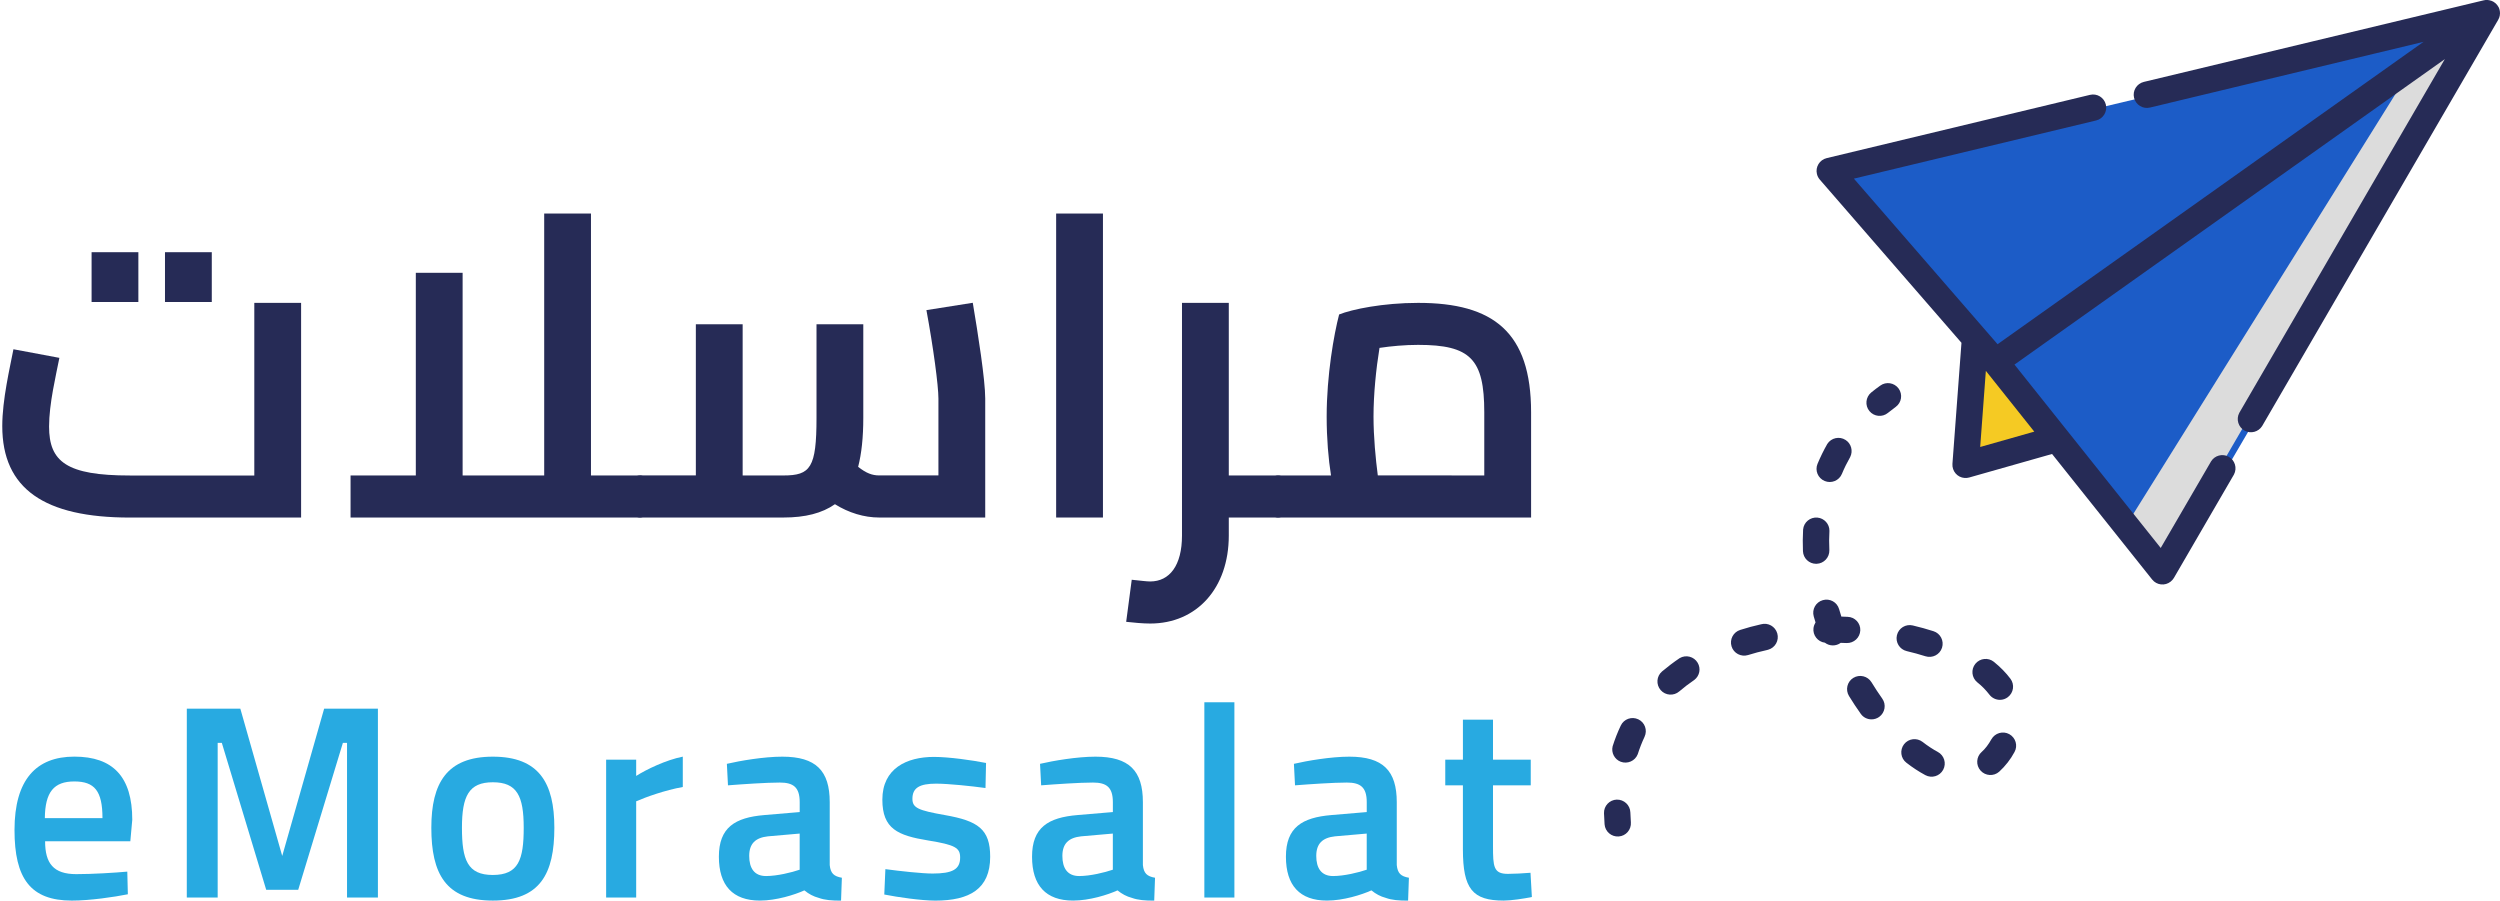 <?xml version="1.0" encoding="utf-8"?>
<!-- Generator: Adobe Illustrator 16.0.0, SVG Export Plug-In . SVG Version: 6.00 Build 0)  -->
<!DOCTYPE svg PUBLIC "-//W3C//DTD SVG 1.1//EN" "http://www.w3.org/Graphics/SVG/1.1/DTD/svg11.dtd">
<svg version="1.1" id="Layer_1" xmlns="http://www.w3.org/2000/svg" xmlns:xlink="http://www.w3.org/1999/xlink" x="0px" y="0px"
	 width="131.135px" height="47.279px" viewBox="0 0 131.135 47.279" enable-background="new 0 0 131.135 47.279"
	 xml:space="preserve">
<g>
	<path fill="#F5CA23" d="M103.89,18.008l-0.484,6.484l4.701-1.33"/>
	<path fill="#1C5CC7" d="M104.815,19.105l8.783,10.943l17.064-29.18L104.815,19.105z"/>
	<path fill="#DCDCDC" d="M126.592,3.426l-15.196,24.339l1.826,2.285l16.975-29.18L126.592,3.426z"/>
	<path fill="#1C5CC7" d="M104.542,18.936l-8.657-9.894l34.312-8.172L104.542,18.936z"/>
	<path fill="#262B56" d="M131.093,0.926c0.014-0.033,0.022-0.069,0.03-0.106V0.813c0.007-0.037,0.011-0.073,0.012-0.11V0.697
		c0-0.037-0.002-0.074-0.008-0.11V0.583c-0.006-0.035-0.015-0.067-0.024-0.103l-0.004-0.013c-0.008-0.021-0.017-0.044-0.024-0.064
		l-0.015-0.028l-0.009-0.015c-0.016-0.03-0.034-0.061-0.056-0.086l-0.01-0.011c-0.021-0.028-0.045-0.057-0.071-0.079l-0.005-0.005
		l-0.006-0.005c-0.024-0.022-0.055-0.045-0.084-0.063l-0.01-0.007c-0.029-0.021-0.063-0.035-0.095-0.048l-0.012-0.008
		c-0.033-0.013-0.065-0.021-0.101-0.029l-0.01-0.003c-0.035-0.009-0.07-0.015-0.104-0.017h-0.012
		c-0.065-0.004-0.135,0.001-0.199,0.019l-17.824,4.278c-0.371,0.091-0.602,0.463-0.512,0.834c0.091,0.371,0.463,0.602,0.834,0.512
		l0,0l14.349-3.447l-0.88,0.624l-21.462,15.236L97.244,9.37l12.706-3.051c0.369-0.089,0.6-0.462,0.511-0.833
		c-0.09-0.371-0.463-0.601-0.834-0.51l-13.81,3.318c-0.371,0.089-0.602,0.462-0.512,0.833c0.025,0.107,0.076,0.207,0.148,0.291
		l7.434,8.563l-0.474,6.35c-0.026,0.38,0.256,0.712,0.636,0.74c0.082,0.007,0.164-0.003,0.243-0.024l4.347-1.234l5.25,6.585
		c0.237,0.299,0.674,0.349,0.973,0.108c0.068-0.055,0.125-0.119,0.168-0.192l3.15-5.423c0.18-0.339,0.051-0.758-0.285-0.938
		c-0.32-0.17-0.721-0.063-0.912,0.243l-2.644,4.547l-7.671-9.619L128.242,3.1L117.46,21.655c-0.18,0.337-0.052,0.756,0.285,0.937
		c0.32,0.172,0.719,0.064,0.912-0.242l12.384-21.312V1.035c0.021-0.033,0.036-0.068,0.05-0.104L131.093,0.926z M103.869,23.446
		l0.297-3.993l2.54,3.188L103.869,23.446L103.869,23.446z"/>
	<path fill="#262B56" d="M99.589,20.379c0.225,0.31,0.158,0.739-0.15,0.964l0,0c-0.141,0.104-0.275,0.208-0.41,0.315
		c-0.293,0.242-0.729,0.199-0.971-0.096c0,0,0-0.001-0.002-0.002c-0.24-0.295-0.197-0.73,0.098-0.973l0,0
		c0.152-0.124,0.311-0.245,0.471-0.358C98.931,20.004,99.362,20.071,99.589,20.379L99.589,20.379z M95.291,29.573l-0.028,0.001
		c-0.371,0-0.676-0.292-0.691-0.662c-0.014-0.379-0.014-0.758,0.008-1.137c0.033-0.381,0.373-0.66,0.753-0.625
		c0.356,0.033,0.632,0.336,0.628,0.693c-0.02,0.339-0.02,0.676-0.004,1.013C95.97,29.237,95.672,29.559,95.291,29.573z
		 M92.372,32.747c0.367-0.104,0.75,0.11,0.854,0.479c0.104,0.366-0.107,0.751-0.478,0.854c-0.022,0.007-0.047,0.013-0.071,0.019
		c-0.337,0.074-0.67,0.162-0.988,0.262c-0.363,0.11-0.752-0.093-0.862-0.457c-0.112-0.364,0.092-0.75,0.454-0.862
		c0-0.001,0.003-0.001,0.003-0.001C91.634,32.927,92.002,32.831,92.372,32.747z M88.104,34.522c0.328-0.194,0.752-0.085,0.945,0.243
		c0.18,0.302,0.104,0.688-0.175,0.9c-0.276,0.188-0.544,0.391-0.789,0.602c-0.288,0.25-0.726,0.219-0.976-0.068
		c0,0,0-0.002-0.002-0.002c-0.248-0.288-0.219-0.724,0.07-0.973c0-0.001,0.002-0.002,0.002-0.002
		C87.472,34.976,87.78,34.74,88.104,34.522z M104.351,36.435c-0.186-0.24-0.396-0.457-0.636-0.646
		c-0.296-0.241-0.339-0.677-0.098-0.972s0.677-0.34,0.972-0.1c0.34,0.276,0.633,0.574,0.866,0.886
		c0.229,0.304,0.169,0.734-0.136,0.966c-0.119,0.092-0.266,0.141-0.416,0.141C104.687,36.709,104.481,36.607,104.351,36.435z
		 M85.933,37.73c0.346,0.162,0.493,0.571,0.33,0.918c0,0,0,0,0,0.001c-0.139,0.296-0.258,0.601-0.357,0.912
		c-0.137,0.354-0.537,0.53-0.895,0.395c-0.324-0.126-0.505-0.474-0.422-0.811c0.118-0.372,0.26-0.737,0.426-1.084
		c0.162-0.347,0.574-0.493,0.92-0.33L85.933,37.73z M95.711,25.23c-0.353-0.146-0.521-0.549-0.374-0.901
		c0-0.001,0.001-0.001,0.001-0.002c0.149-0.354,0.319-0.704,0.511-1.041c0.207-0.321,0.635-0.415,0.957-0.209
		c0.299,0.19,0.403,0.577,0.244,0.896c-0.162,0.284-0.309,0.58-0.436,0.887C96.468,25.21,96.063,25.377,95.711,25.23z
		 M100.999,34.424c-0.325-0.104-0.654-0.192-0.986-0.271c-0.371-0.089-0.6-0.461-0.512-0.832s0.461-0.603,0.832-0.513
		c0.372,0.089,0.738,0.188,1.086,0.301c0.363,0.115,0.564,0.504,0.448,0.868C101.751,34.339,101.362,34.539,100.999,34.424z
		 M101.646,39.442c0.336,0.181,0.463,0.6,0.281,0.936c-0.18,0.336-0.599,0.462-0.935,0.281l0,0
		c-0.349-0.188-0.681-0.407-0.994-0.651c-0.302-0.23-0.356-0.667-0.124-0.969c0.234-0.303,0.668-0.355,0.971-0.124l0,0
		C101.114,39.125,101.385,39.302,101.646,39.442z M105.397,38.51c0.334,0.186,0.457,0.604,0.271,0.938c0,0,0,0-0.001,0.001
		c-0.206,0.386-0.479,0.733-0.8,1.028c-0.283,0.254-0.723,0.229-0.977-0.055c0-0.002,0-0.002-0.002-0.002
		c-0.254-0.283-0.229-0.721,0.055-0.975c0,0,0-0.001,0.002-0.001c0.187-0.166,0.357-0.39,0.51-0.664
		C104.644,38.447,105.063,38.326,105.397,38.51L105.397,38.51z M97.58,33.066c-0.017,0.381-0.337,0.677-0.718,0.664
		c-0.104-0.004-0.207-0.008-0.309-0.01c-0.248,0.182-0.587,0.18-0.83-0.008c-0.379-0.049-0.646-0.396-0.598-0.771
		c0.016-0.105,0.053-0.206,0.107-0.294l-0.094-0.313c-0.104-0.367,0.106-0.75,0.477-0.854c0.365-0.106,0.75,0.104,0.854,0.473l0,0
		c0.037,0.13,0.076,0.26,0.117,0.389c0.109,0.002,0.217,0.008,0.325,0.013C97.298,32.364,97.597,32.686,97.58,33.066z
		 M98.167,35.786c0.18,0.296,0.37,0.584,0.564,0.858c0.222,0.311,0.146,0.739-0.162,0.962c-0.117,0.083-0.258,0.128-0.4,0.128
		c-0.225,0-0.436-0.107-0.564-0.29c-0.213-0.3-0.422-0.615-0.619-0.938c-0.196-0.324-0.096-0.752,0.23-0.949
		C97.542,35.358,97.968,35.461,98.167,35.786L98.167,35.786L98.167,35.786z M85.519,42.614c0.004,0.172,0.017,0.347,0.027,0.521
		c0.028,0.383-0.258,0.715-0.639,0.741c-0.381,0.028-0.713-0.258-0.741-0.639c-0.015-0.194-0.024-0.39-0.03-0.582
		c-0.012-0.382,0.288-0.7,0.67-0.712C85.187,41.934,85.507,42.232,85.519,42.614z"/>
</g>
<g>
	<path fill="#262B56" d="M15.794,15.885v11.263H6.808c-4.481,0-6.689-1.509-6.689-4.797c0-1.396,0.406-3.085,0.586-4.031l2.41,0.451
		c-0.181,0.923-0.541,2.41-0.541,3.604c0,1.848,0.924,2.567,4.234,2.567h6.531v-9.056L15.794,15.885L15.794,15.885z M7.258,15.84
		H4.804v-2.61h2.454V15.84z M11.109,15.84H8.654v-2.61h2.455V15.84z"/>
	<path fill="#262B56" d="M34.018,26.042c0,0.676-0.09,1.104-0.45,1.104h-15.18v-2.207h3.423v-10.63h2.455v10.63h4.279V11.201h2.454
		v13.738h2.568C33.928,24.939,34.018,25.367,34.018,26.042z"/>
	<path fill="#262B56" d="M51.679,20.907v6.239h-5.563c-0.788,0-1.6-0.248-2.32-0.698c-0.676,0.473-1.554,0.698-2.702,0.698h-7.522
		c-0.383,0-0.45-0.43-0.45-1.104s0.067-1.104,0.45-1.104H36.5V17.01h2.455v7.93h2.14c1.419,0,1.734-0.405,1.734-3.02v-4.91h2.454
		v4.91c0,1.016-0.09,1.869-0.27,2.567c0.428,0.338,0.743,0.451,1.104,0.451h3.107v-4.032c0-0.675-0.27-2.703-0.63-4.639l2.432-0.385
		C51.296,17.484,51.679,19.917,51.679,20.907z"/>
	<path fill="#262B56" d="M55.399,11.201h2.455v15.945h-2.455V11.201z"/>
	<path fill="#262B56" d="M67.495,26.042c0,0.676-0.09,1.104-0.45,1.104h-2.59v0.944c0,2.771-1.689,4.617-4.122,4.617
		c-0.383,0-0.855-0.045-1.261-0.09l0.292-2.207c0.451,0.045,0.767,0.09,0.969,0.09c1.014,0,1.667-0.833,1.667-2.41V15.885h2.455
		v9.056h2.59C67.405,24.939,67.495,25.367,67.495,26.042z"/>
	<path fill="#262B56" d="M80.312,21.628v5.52H67.046c-0.383,0-0.449-0.43-0.449-1.104s0.066-1.104,0.449-1.104h2.771
		c-0.137-0.856-0.228-1.938-0.228-3.085c0-2.187,0.384-4.324,0.653-5.36c0.676-0.271,2.297-0.608,4.145-0.608
		C78.329,15.885,80.312,17.417,80.312,21.628z M77.856,24.939v-3.313c0-2.792-0.723-3.536-3.469-3.536
		c-0.699,0-1.421,0.067-2.027,0.158c-0.18,1.104-0.314,2.434-0.314,3.604c0,1.058,0.112,2.229,0.225,3.085L77.856,24.939
		L77.856,24.939z"/>
</g>
<g>
	<path fill="#28AAE1" d="M0.761,43.536c0-2.646,1.143-3.848,3.139-3.848c2.025,0,3.038,1.056,3.038,3.313l-0.102,1.128h-4.47
		c0,1.157,0.435,1.723,1.635,1.723c0.839,0,2.025-0.072,2.676-0.132l0.029,1.188C5.997,47.052,4.71,47.24,3.769,47.24
		C1.6,47.239,0.761,46.082,0.761,43.536z M5.375,42.914c0-1.432-0.419-1.924-1.476-1.924c-1.07,0-1.533,0.55-1.547,1.924H5.375z"/>
	<path fill="#28AAE1" d="M9.799,37.171h2.807l2.198,7.727l2.199-7.727h2.82v9.909h-1.62v-8.115h-0.217l-2.344,7.71h-1.678
		l-2.329-7.71h-0.217v8.115h-1.62L9.799,37.171L9.799,37.171z"/>
	<path fill="#28AAE1" d="M22.625,43.42c0-2.343,0.811-3.73,3.226-3.73c2.431,0,3.227,1.389,3.227,3.73
		c0,2.401-0.738,3.819-3.227,3.819C23.377,47.239,22.625,45.822,22.625,43.42z M27.471,43.42c0-1.664-0.347-2.387-1.62-2.387
		c-1.258,0-1.62,0.723-1.62,2.387c0,1.68,0.29,2.476,1.62,2.476C27.196,45.894,27.471,45.098,27.471,43.42z"/>
	<path fill="#28AAE1" d="M31.794,39.847h1.576v0.854c0.521-0.333,1.563-0.839,2.445-1.012v1.591
		c-0.955,0.174-1.953,0.536-2.445,0.752v5.048h-1.576V39.847z"/>
	<path fill="#28AAE1" d="M37.708,44.939c0-1.533,0.839-2.056,2.387-2.186l1.852-0.157v-0.521c0-0.781-0.333-1.027-1.042-1.027
		s-1.967,0.087-2.72,0.146l-0.058-1.128c0.68-0.159,1.938-0.376,2.907-0.376c1.766,0,2.488,0.736,2.488,2.387v3.298
		c0.044,0.436,0.217,0.593,0.637,0.666l-0.043,1.201c-0.492,0-0.854-0.029-1.172-0.145c-0.275-0.073-0.521-0.203-0.752-0.393
		c-0.507,0.231-1.476,0.535-2.329,0.535C38.431,47.239,37.708,46.444,37.708,44.939z M41.946,45.619v-1.895l-1.664,0.145
		c-0.65,0.072-0.983,0.376-0.983,1.027c0,0.636,0.261,1.056,0.883,1.056C40.76,45.952,41.526,45.764,41.946,45.619z"/>
	<path fill="#28AAE1" d="M46.384,46.921l0.058-1.331c0.753,0.103,1.938,0.231,2.474,0.231c1.042,0,1.447-0.217,1.447-0.839
		c0-0.506-0.246-0.665-1.679-0.896c-1.591-0.261-2.401-0.606-2.401-2.141c0-1.635,1.273-2.242,2.705-2.242
		c0.781,0,2.011,0.174,2.734,0.318l-0.029,1.314c-0.737-0.102-1.952-0.229-2.589-0.229c-0.868,0-1.244,0.217-1.244,0.795
		c0,0.478,0.304,0.606,1.707,0.854c1.735,0.306,2.372,0.738,2.372,2.186c0,1.691-1.085,2.3-2.879,2.3
		C48.322,47.239,47.107,47.065,46.384,46.921z"/>
	<path fill="#28AAE1" d="M54.135,44.939c0-1.533,0.839-2.056,2.387-2.186l1.852-0.157v-0.521c0-0.781-0.333-1.027-1.042-1.027
		s-1.967,0.087-2.72,0.146l-0.058-1.128c0.68-0.159,1.938-0.376,2.908-0.376c1.765,0,2.487,0.736,2.487,2.387v3.298
		c0.044,0.436,0.217,0.593,0.637,0.666l-0.043,1.201c-0.492,0-0.854-0.029-1.172-0.145c-0.275-0.073-0.521-0.203-0.753-0.393
		c-0.506,0.231-1.475,0.535-2.328,0.535C54.857,47.239,54.135,46.444,54.135,44.939z M58.373,45.619v-1.895l-1.664,0.145
		c-0.65,0.072-0.983,0.376-0.983,1.027c0,0.636,0.261,1.056,0.883,1.056C57.187,45.952,57.953,45.764,58.373,45.619z"/>
	<path fill="#28AAE1" d="M63.173,36.838h1.576V47.08h-1.576V36.838z"/>
	<path fill="#28AAE1" d="M67.452,44.939c0-1.533,0.839-2.056,2.387-2.186l1.852-0.157v-0.521c0-0.781-0.332-1.027-1.041-1.027
		s-1.967,0.087-2.721,0.146l-0.058-1.128c0.68-0.159,1.938-0.376,2.907-0.376c1.766,0,2.488,0.736,2.488,2.387v3.298
		c0.043,0.436,0.217,0.593,0.637,0.666l-0.043,1.201c-0.492,0-0.854-0.029-1.172-0.145c-0.275-0.073-0.521-0.203-0.752-0.393
		c-0.508,0.231-1.478,0.535-2.33,0.535C68.175,47.239,67.452,46.444,67.452,44.939z M71.69,45.619v-1.895l-1.664,0.145
		c-0.65,0.072-0.983,0.376-0.983,1.027c0,0.636,0.261,1.056,0.883,1.056C70.504,45.952,71.271,45.764,71.69,45.619z"/>
	<path fill="#28AAE1" d="M76.735,44.549v-3.354H75.81v-1.346h0.926V37.75h1.578v2.099h1.98v1.346h-1.98v3.182
		c0,1.085,0.027,1.461,0.781,1.461c0.288,0,0.838-0.027,1.186-0.058l0.072,1.271c-0.42,0.089-1.1,0.188-1.476,0.188
		C77.242,47.239,76.735,46.632,76.735,44.549z"/>
</g>
</svg>
